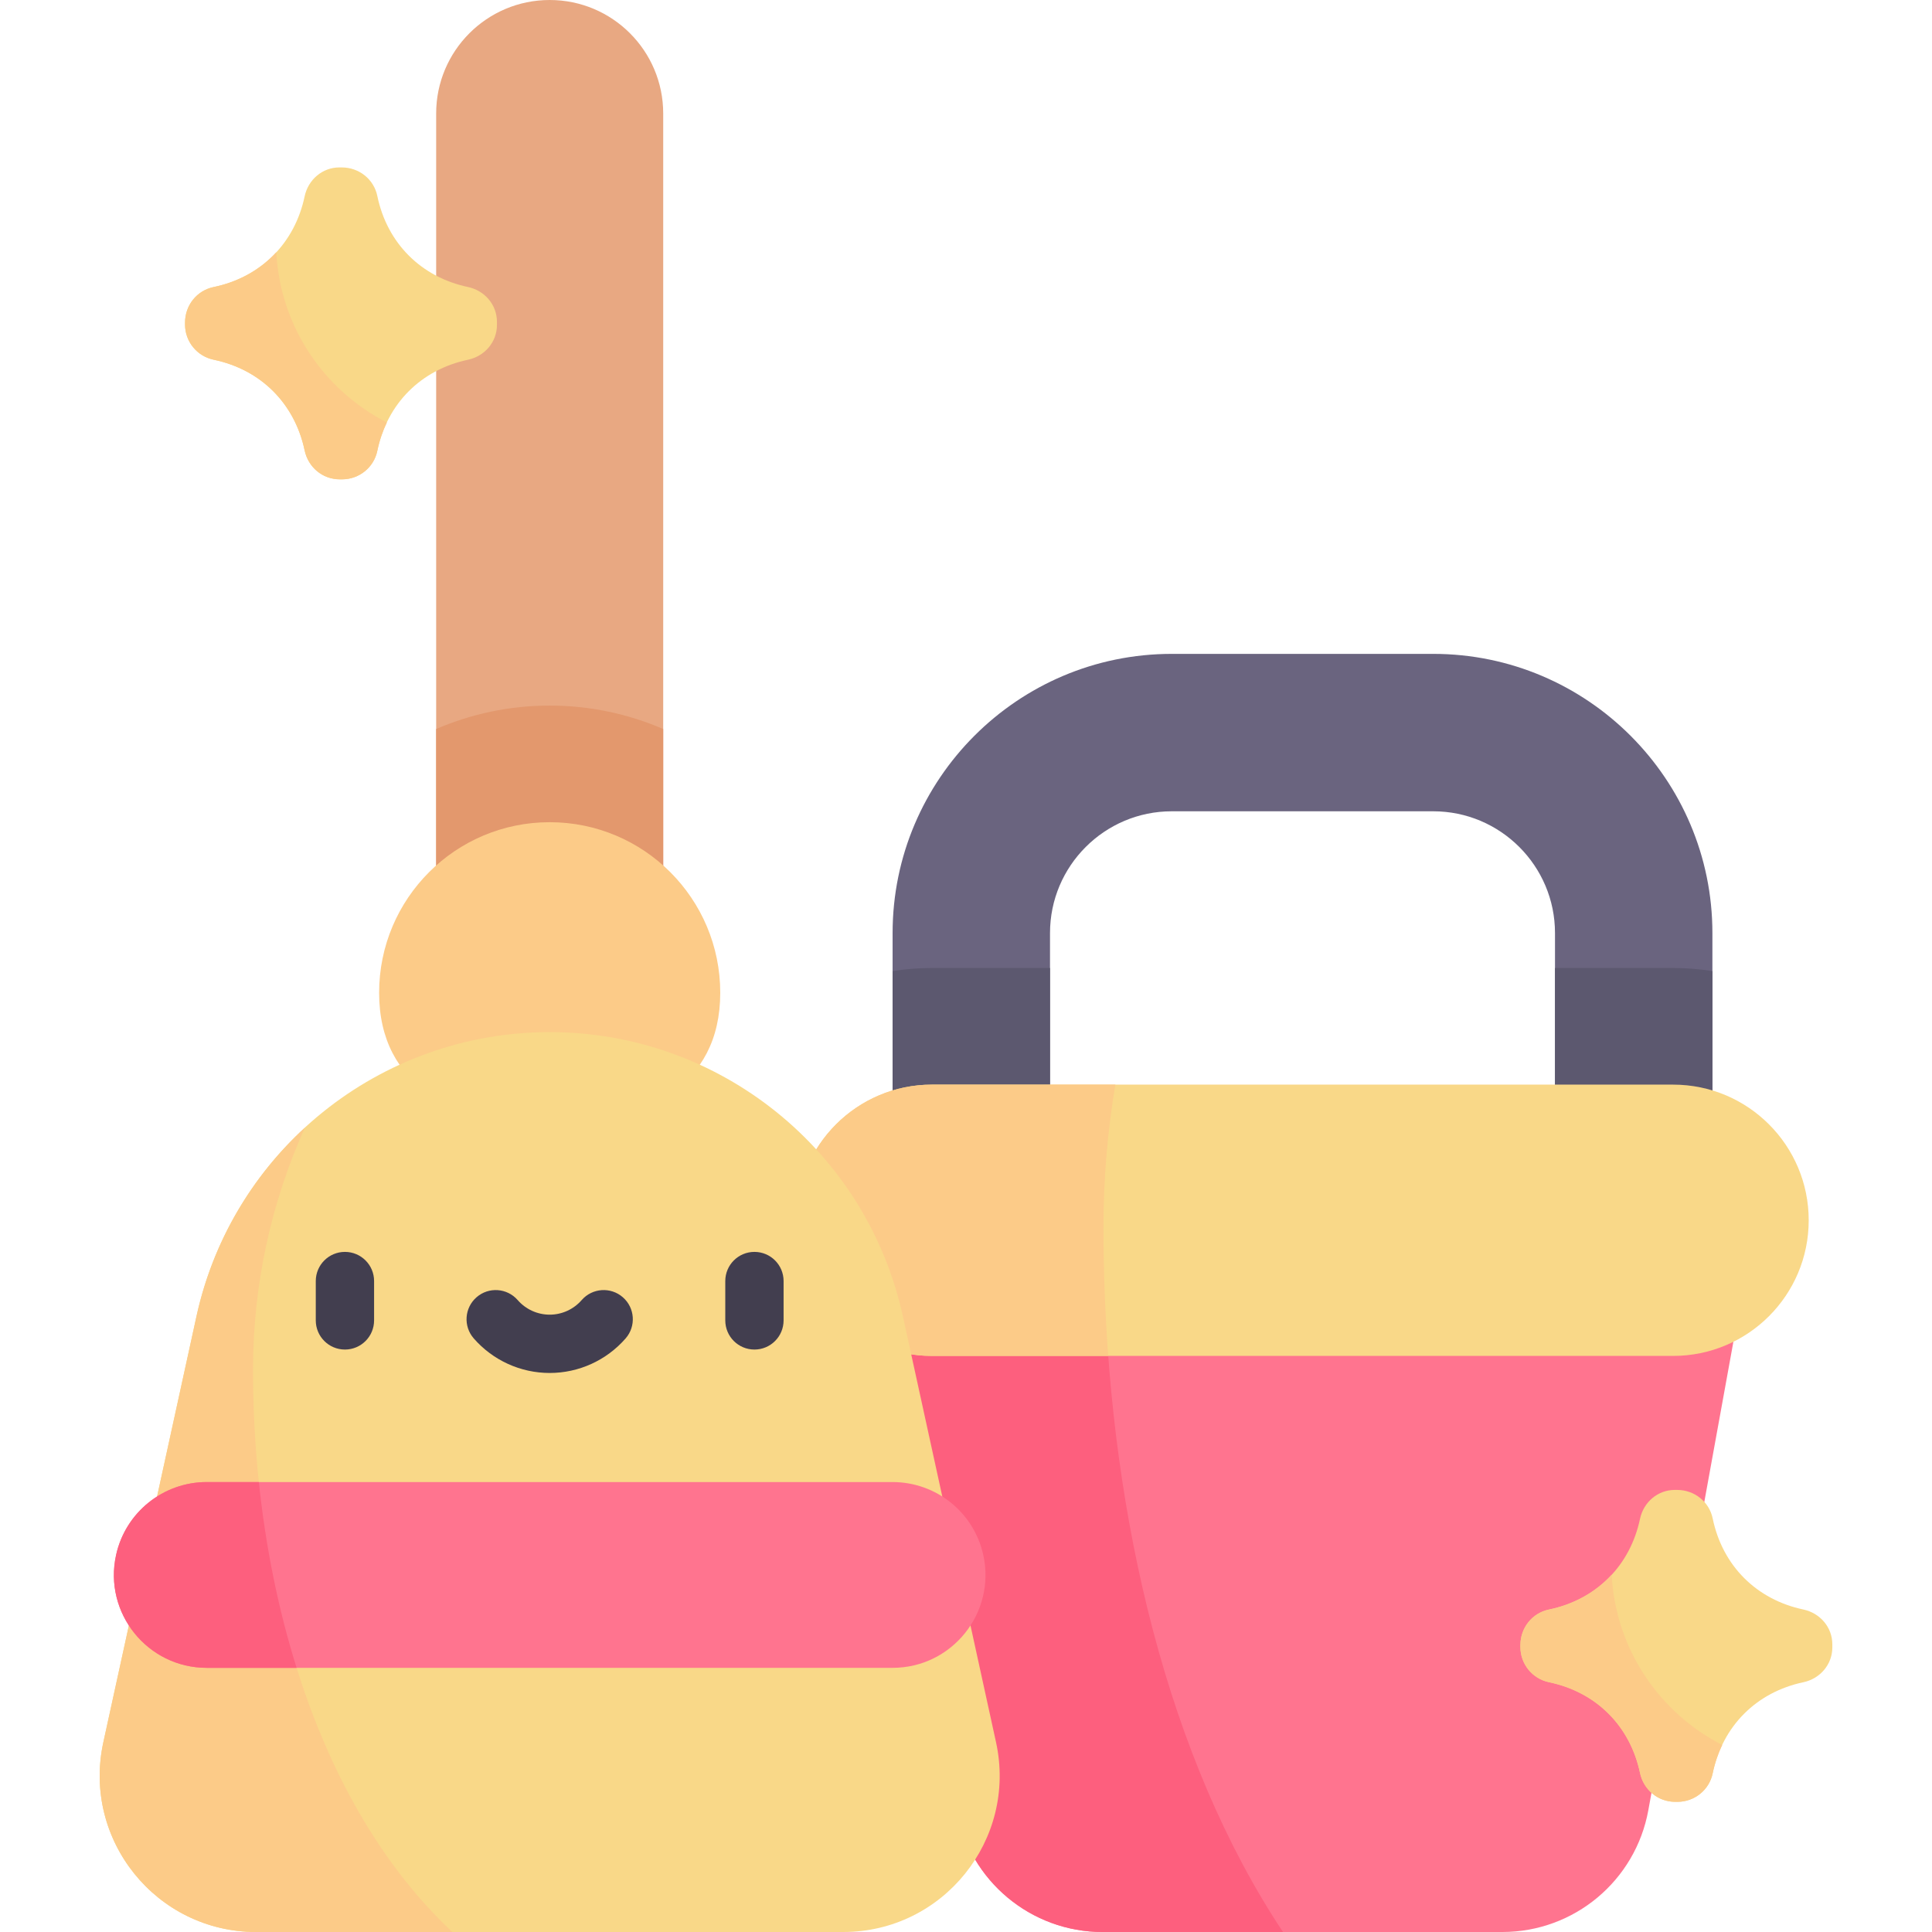 <svg id="Capa_1" enable-background="new 0 0 497 497" height="512" viewBox="0 0 497 497" width="512" xmlns="http://www.w3.org/2000/svg"><g><g><path d="m440.511 313.91h-40.494v-73.893c0-17.267-14.047-31.315-31.315-31.315h-67.276c-17.267 0-31.315 14.048-31.315 31.315v73.893h-40.494v-73.893c0-39.596 32.213-71.809 71.808-71.809h67.276c39.595 0 71.808 32.213 71.808 71.809v73.893z" fill="#6a647f"/></g><path d="m221.384 329.545 24.717 136.117c3.295 18.146 19.098 31.338 37.54 31.338h102.847c18.443 0 34.245-13.192 37.54-31.338l24.717-136.117z" fill="#ff748f"/><path d="m463.898 414.038c-11.964-2.526-20.783-11.174-23.319-23.432-.885-4.278-4.678-7.33-9.159-7.33h-.588c-4.389 0-8.043 3.155-8.948 7.45-2.523 11.969-11.172 20.793-23.434 23.329-4.278.885-7.33 4.678-7.33 9.142v.493c0 4.383 3.078 8.161 7.37 9.054 12.237 2.546 20.869 11.359 23.392 23.31.908 4.299 4.557 7.46 9.065 7.46h.587c4.368 0 8.161-3.052 9.046-7.329 2.535-12.258 11.355-20.907 23.319-23.432 4.299-.907 7.46-4.558 7.46-8.951v-.813c-.001-4.393-3.163-8.043-7.461-8.951z" fill="#f9d888"/><g fill="#5c586f"><path d="m440.511 249.809c-3.3-.519-6.68-.795-10.124-.795h-30.37v64.896h40.494z"/><path d="m270.113 249.015h-30.371c-3.444 0-6.823.275-10.123.794v64.101h40.494z"/></g><path d="m284.083 329.545h-62.699l24.717 136.117c3.295 18.146 19.098 31.338 37.54 31.338h46.408c-29.816-44.876-44.1-106.396-45.966-167.455z" fill="#fd5f7e"/><path d="m430.388 279.014h-190.646c-19.273 0-34.896 15.624-34.896 34.896 0 19.273 15.624 34.896 34.896 34.896h190.645c19.273 0 34.896-15.624 34.896-34.896.001-19.272-15.623-34.896-34.895-34.896z" fill="#f9d888"/><path d="m141.404 0c-16.129 0-29.204 13.075-29.204 29.204v207.062h58.408v-207.062c0-16.129-13.075-29.204-29.204-29.204z" fill="#e8a882"/><path d="m170.608 187.538c-8.963-3.873-18.835-6.03-29.204-6.03s-20.241 2.157-29.204 6.03v48.728h58.408z" fill="#e3986d"/><path d="m97.527 255.385c0-24.232 19.644-43.877 43.877-43.877s43.877 19.644 43.877 43.877-19.644 33.753-43.877 33.753-43.877-9.521-43.877-33.753z" fill="#fccb88"/><path d="m283.862 315.657c0-12.487 1.058-24.725 3.061-36.643h-47.181c-19.273 0-34.896 15.624-34.896 34.896 0 19.273 15.624 34.896 34.896 34.896h45.342c-.817-11.04-1.222-22.123-1.222-33.149z" fill="#fccb88"/><path d="m256.222 448.174-23.947-109.517c-9.338-42.707-47.155-73.148-90.871-73.148-43.716 0-81.533 30.441-90.871 73.148l-23.946 109.517c-5.486 25.089 13.621 48.826 39.303 48.826h151.027c25.683 0 44.791-23.737 39.305-48.826z" fill="#f9d888"/><path d="m65.081 352.489c0-22.232 4.77-43.349 13.339-62.388-13.691 12.597-23.682 29.325-27.887 48.555l-23.946 109.518c-5.486 25.089 13.621 48.826 39.303 48.826h50.483c-34.923-32.635-51.292-89.449-51.292-144.511z" fill="#fccb88"/><path d="m252.953 400.046c-2.398-10.972-12.114-18.793-23.345-18.793h-176.407c-11.231 0-20.947 7.821-23.345 18.793-3.258 14.902 8.091 29 23.345 29h176.407c15.253 0 26.602-14.098 23.345-29z" fill="#ff748f"/><g><g><path d="m88.732 347.167c-4.142 0-7.5-3.358-7.5-7.5v-10.122c0-4.142 3.358-7.5 7.5-7.5s7.5 3.358 7.5 7.5v10.122c0 4.142-3.358 7.5-7.5 7.5z" fill="#423e4f"/></g><g><path d="m194.076 347.167c-4.143 0-7.5-3.358-7.5-7.5v-10.122c0-4.142 3.357-7.5 7.5-7.5s7.5 3.358 7.5 7.5v10.122c0 4.142-3.357 7.5-7.5 7.5z" fill="#423e4f"/></g><g><path d="m141.404 353.192c-7.489 0-14.611-3.243-19.541-8.898-2.721-3.123-2.396-7.86.727-10.582 3.122-2.722 7.859-2.397 10.582.726 2.079 2.386 5.08 3.754 8.232 3.754s6.153-1.368 8.232-3.754c2.722-3.124 7.46-3.448 10.582-.726 3.123 2.722 3.447 7.459.727 10.582-4.93 5.655-12.052 8.898-19.541 8.898z" fill="#423e4f"/></g></g><path d="m120.379 73.832c-11.964-2.526-20.783-11.174-23.319-23.432-.885-4.278-4.678-7.33-9.159-7.33h-.588c-4.389 0-8.043 3.155-8.948 7.45-2.524 11.969-11.173 20.793-23.435 23.329-4.278.885-7.33 4.678-7.33 9.142v.493c0 4.383 3.078 8.161 7.369 9.054 12.237 2.546 20.869 11.359 23.392 23.31.908 4.299 4.557 7.46 9.065 7.46h.587c4.368 0 8.161-3.052 9.046-7.329 2.535-12.258 11.355-20.907 23.319-23.432 4.299-.907 7.46-4.558 7.46-8.951v-.813c.001-4.393-3.161-8.044-7.459-8.951z" fill="#f9d888"/><path d="m66.585 381.253h-13.384c-11.231 0-20.947 7.821-23.345 18.793-3.258 14.902 8.091 29 23.345 29h23.099c-4.775-15.223-7.992-31.384-9.715-47.793z" fill="#fd5f7e"/><g fill="#fccb88"><path d="m71.08 64.879c-4.104 4.458-9.605 7.617-16.15 8.97-4.278.885-7.33 4.678-7.33 9.142v.493c0 4.384 3.078 8.162 7.37 9.055 12.237 2.546 20.869 11.359 23.392 23.31.908 4.299 4.557 7.46 9.065 7.46h.587c4.368 0 8.161-3.052 9.046-7.329.54-2.609 1.38-5.043 2.458-7.301-16.152-8.257-27.448-24.66-28.438-43.8z"/><path d="m414.599 405.085c-4.104 4.458-9.605 7.617-16.15 8.97-4.278.885-7.33 4.678-7.33 9.142v.493c0 4.384 3.078 8.162 7.37 9.055 12.237 2.546 20.869 11.359 23.392 23.31.908 4.299 4.557 7.46 9.065 7.46h.587c4.368 0 8.161-3.052 9.046-7.329.54-2.609 1.38-5.043 2.458-7.301-16.152-8.256-27.448-24.66-28.438-43.8z"/></g></g></svg>